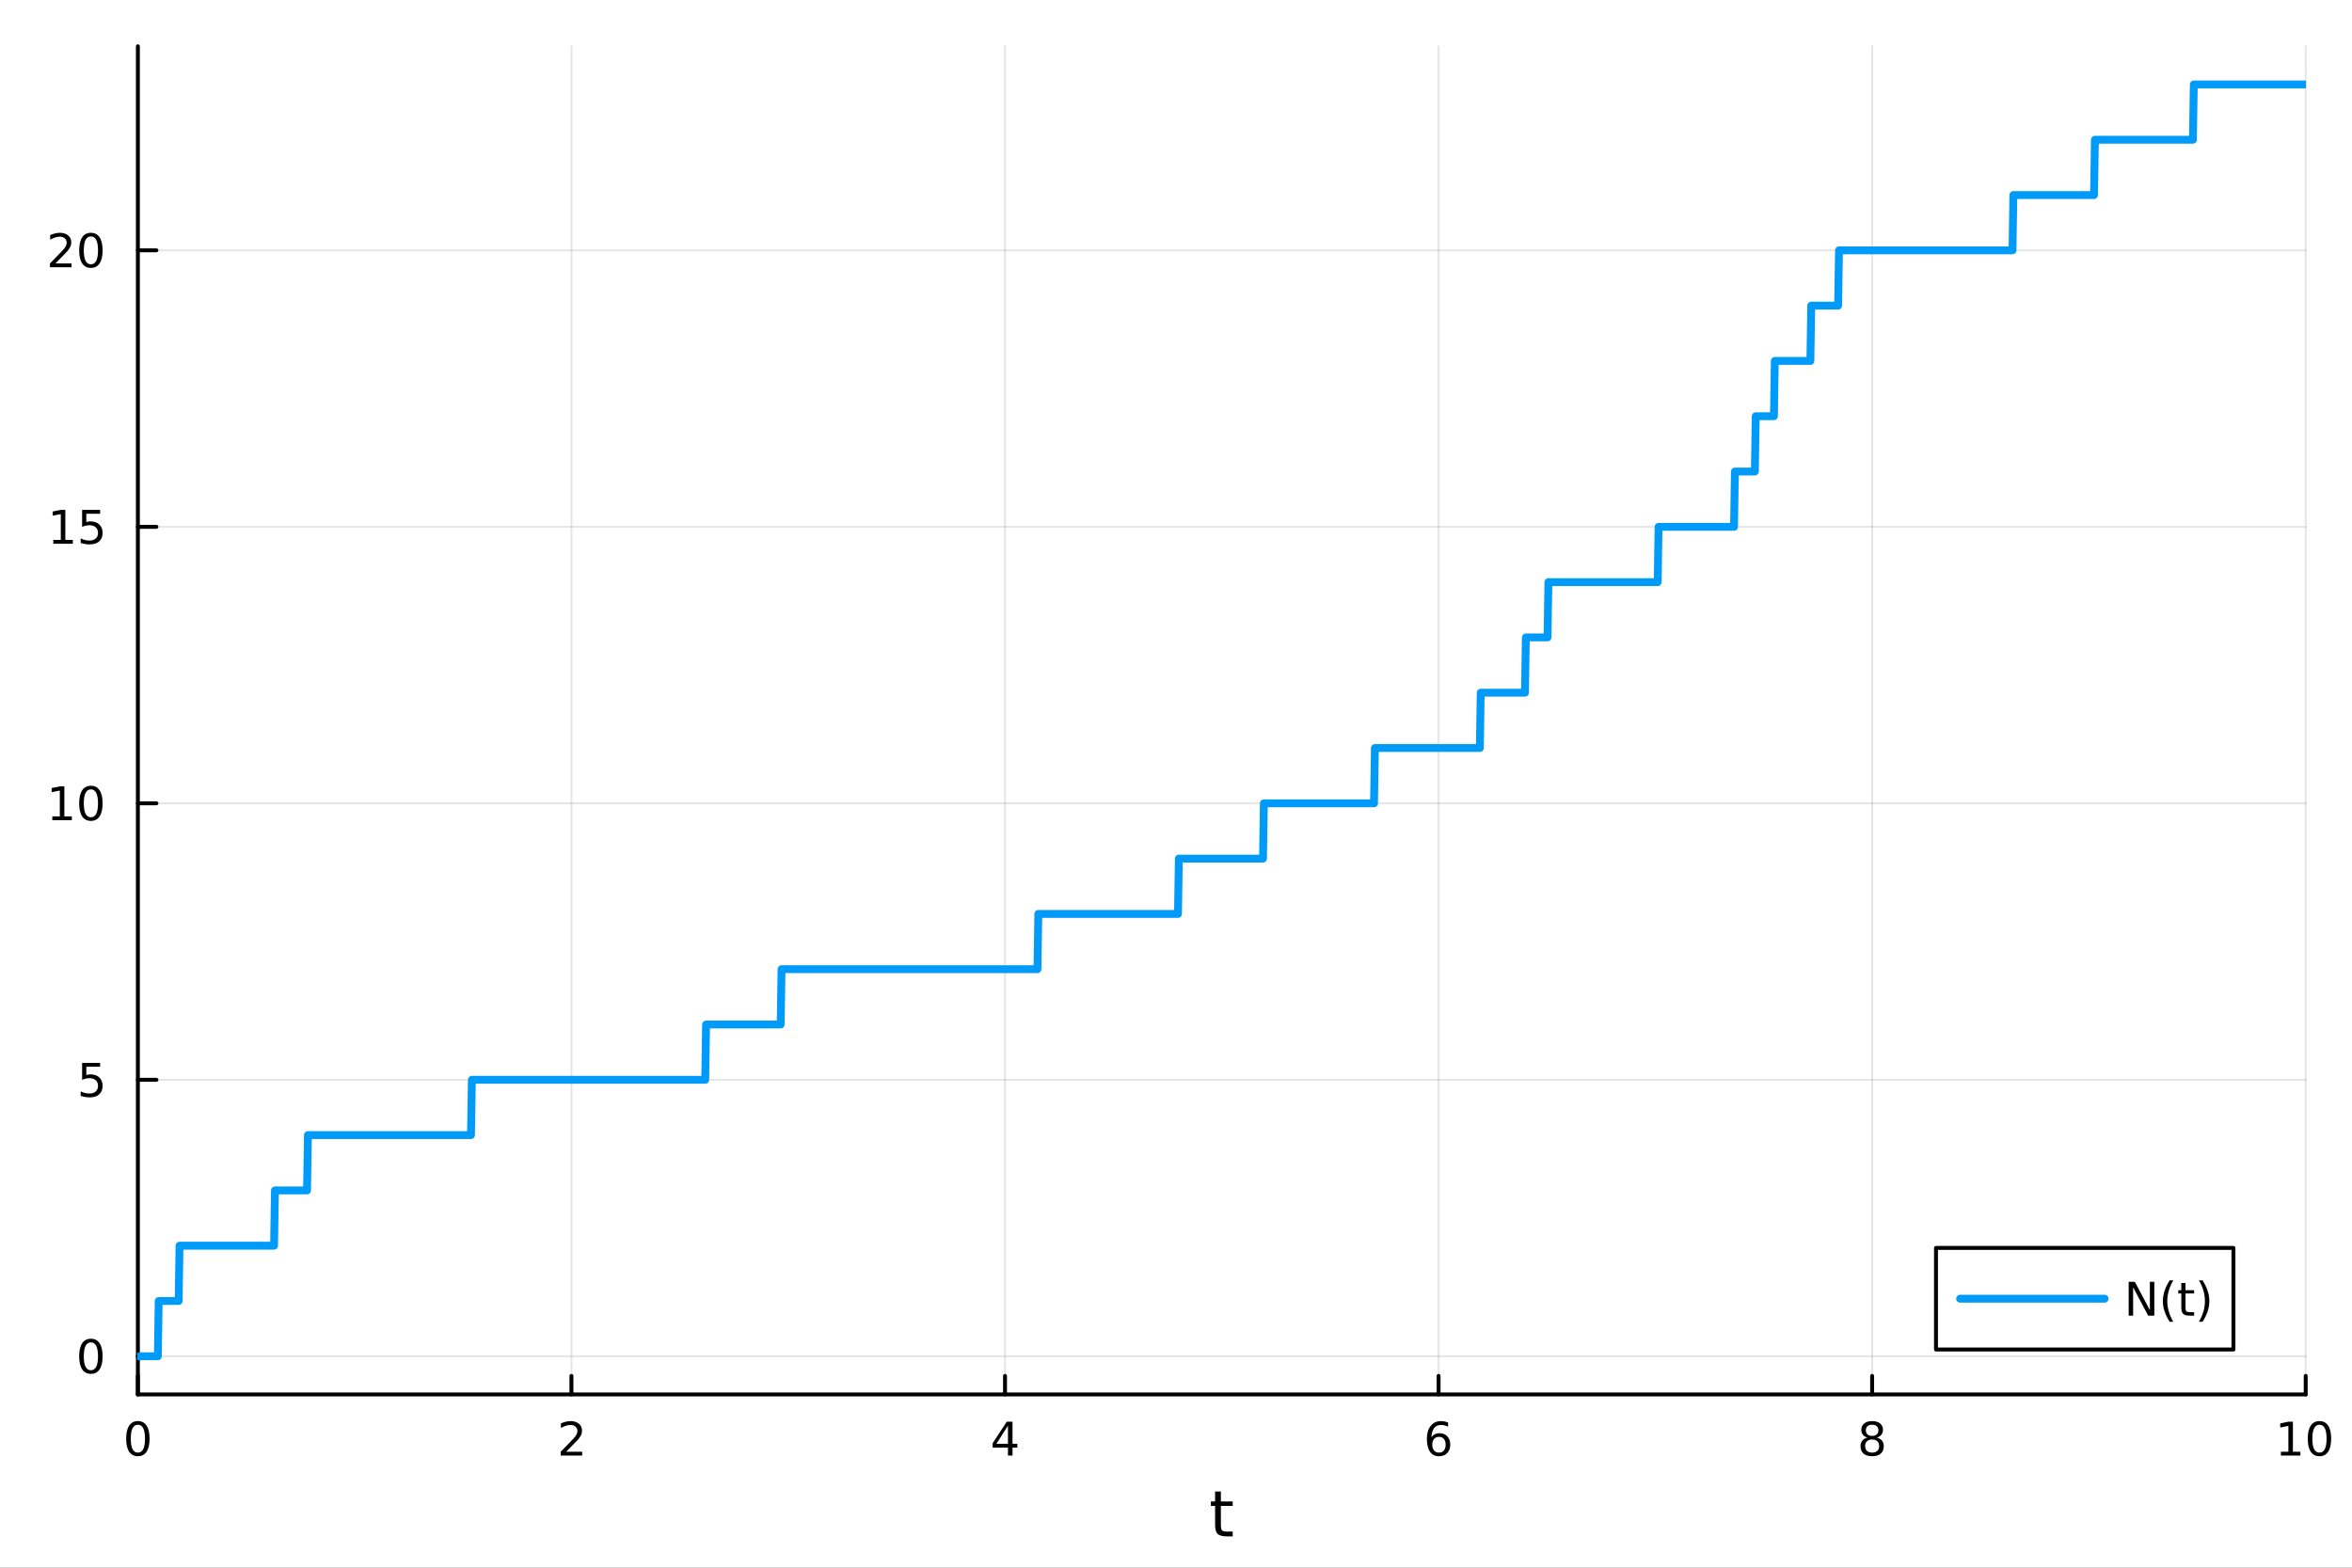 <?xml version="1.0" encoding="utf-8"?>
<svg xmlns="http://www.w3.org/2000/svg" xmlns:xlink="http://www.w3.org/1999/xlink" width="600" height="400" viewBox="0 0 2400 1600">
<rect x="0" y="0" width="2400" height="1600" fill="#333333" stroke="none"/>
<defs>
  <clipPath id="clip530">
    <rect x="0" y="0" width="2400" height="1600"/>
  </clipPath>
</defs>
<path clip-path="url(#clip530)" d="M0 1600 L2400 1600 L2400 0 L0 0  Z" fill="#ffffff" fill-rule="evenodd" fill-opacity="1"/>
<defs>
  <clipPath id="clip531">
    <rect x="480" y="0" width="1681" height="1600"/>
  </clipPath>
</defs>
<path clip-path="url(#clip530)" d="M140.696 1423.18 L2352.76 1423.18 L2352.76 47.244 L140.696 47.244  Z" fill="#ffffff" fill-rule="evenodd" fill-opacity="1"/>
<defs>
  <clipPath id="clip532">
    <rect x="140" y="47" width="2213" height="1377"/>
  </clipPath>
</defs>
<polyline clip-path="url(#clip532)" style="stroke:#000000; stroke-linecap:round; stroke-linejoin:round; stroke-width:2; stroke-opacity:0.1; fill:none" points="140.696,1423.18 140.696,47.244 "/>
<polyline clip-path="url(#clip532)" style="stroke:#000000; stroke-linecap:round; stroke-linejoin:round; stroke-width:2; stroke-opacity:0.1; fill:none" points="583.108,1423.18 583.108,47.244 "/>
<polyline clip-path="url(#clip532)" style="stroke:#000000; stroke-linecap:round; stroke-linejoin:round; stroke-width:2; stroke-opacity:0.1; fill:none" points="1025.52,1423.18 1025.52,47.244 "/>
<polyline clip-path="url(#clip532)" style="stroke:#000000; stroke-linecap:round; stroke-linejoin:round; stroke-width:2; stroke-opacity:0.1; fill:none" points="1467.93,1423.18 1467.93,47.244 "/>
<polyline clip-path="url(#clip532)" style="stroke:#000000; stroke-linecap:round; stroke-linejoin:round; stroke-width:2; stroke-opacity:0.1; fill:none" points="1910.34,1423.18 1910.34,47.244 "/>
<polyline clip-path="url(#clip532)" style="stroke:#000000; stroke-linecap:round; stroke-linejoin:round; stroke-width:2; stroke-opacity:0.1; fill:none" points="2352.76,1423.18 2352.76,47.244 "/>
<polyline clip-path="url(#clip530)" style="stroke:#000000; stroke-linecap:round; stroke-linejoin:round; stroke-width:4; stroke-opacity:1; fill:none" points="140.696,1423.18 2352.76,1423.18 "/>
<polyline clip-path="url(#clip530)" style="stroke:#000000; stroke-linecap:round; stroke-linejoin:round; stroke-width:4; stroke-opacity:1; fill:none" points="140.696,1423.18 140.696,1404.28 "/>
<polyline clip-path="url(#clip530)" style="stroke:#000000; stroke-linecap:round; stroke-linejoin:round; stroke-width:4; stroke-opacity:1; fill:none" points="583.108,1423.18 583.108,1404.28 "/>
<polyline clip-path="url(#clip530)" style="stroke:#000000; stroke-linecap:round; stroke-linejoin:round; stroke-width:4; stroke-opacity:1; fill:none" points="1025.52,1423.18 1025.52,1404.28 "/>
<polyline clip-path="url(#clip530)" style="stroke:#000000; stroke-linecap:round; stroke-linejoin:round; stroke-width:4; stroke-opacity:1; fill:none" points="1467.93,1423.18 1467.93,1404.28 "/>
<polyline clip-path="url(#clip530)" style="stroke:#000000; stroke-linecap:round; stroke-linejoin:round; stroke-width:4; stroke-opacity:1; fill:none" points="1910.34,1423.18 1910.34,1404.28 "/>
<polyline clip-path="url(#clip530)" style="stroke:#000000; stroke-linecap:round; stroke-linejoin:round; stroke-width:4; stroke-opacity:1; fill:none" points="2352.76,1423.18 2352.76,1404.28 "/>
<path clip-path="url(#clip530)" d="M140.696 1454.1 Q137.084 1454.1 135.256 1457.66 Q133.45 1461.2 133.45 1468.33 Q133.45 1475.44 135.256 1479.01 Q137.084 1482.55 140.696 1482.55 Q144.33 1482.55 146.135 1479.01 Q147.964 1475.44 147.964 1468.33 Q147.964 1461.2 146.135 1457.66 Q144.33 1454.1 140.696 1454.1 M140.696 1450.39 Q146.506 1450.39 149.561 1455 Q152.64 1459.58 152.64 1468.33 Q152.64 1477.06 149.561 1481.67 Q146.506 1486.25 140.696 1486.25 Q134.885 1486.25 131.807 1481.67 Q128.751 1477.06 128.751 1468.33 Q128.751 1459.58 131.807 1455 Q134.885 1450.39 140.696 1450.39 Z" fill="#000000" fill-rule="nonzero" fill-opacity="1" /><path clip-path="url(#clip530)" d="M577.76 1481.64 L594.08 1481.64 L594.08 1485.58 L572.135 1485.58 L572.135 1481.64 Q574.797 1478.89 579.381 1474.26 Q583.987 1469.61 585.168 1468.27 Q587.413 1465.74 588.293 1464.01 Q589.196 1462.25 589.196 1460.56 Q589.196 1457.8 587.251 1456.07 Q585.33 1454.33 582.228 1454.33 Q580.029 1454.33 577.575 1455.09 Q575.145 1455.86 572.367 1457.41 L572.367 1452.69 Q575.191 1451.55 577.645 1450.97 Q580.098 1450.39 582.135 1450.39 Q587.506 1450.39 590.7 1453.08 Q593.895 1455.77 593.895 1460.26 Q593.895 1462.39 593.084 1464.31 Q592.297 1466.2 590.191 1468.8 Q589.612 1469.47 586.51 1472.69 Q583.409 1475.88 577.76 1481.64 Z" fill="#000000" fill-rule="nonzero" fill-opacity="1" /><path clip-path="url(#clip530)" d="M1028.53 1455.09 L1016.72 1473.54 L1028.53 1473.54 L1028.53 1455.09 M1027.3 1451.02 L1033.18 1451.02 L1033.18 1473.54 L1038.11 1473.54 L1038.11 1477.43 L1033.18 1477.43 L1033.18 1485.58 L1028.53 1485.58 L1028.53 1477.43 L1012.93 1477.43 L1012.93 1472.92 L1027.3 1451.02 Z" fill="#000000" fill-rule="nonzero" fill-opacity="1" /><path clip-path="url(#clip530)" d="M1468.34 1466.44 Q1465.19 1466.44 1463.34 1468.59 Q1461.51 1470.74 1461.51 1474.49 Q1461.51 1478.22 1463.34 1480.39 Q1465.19 1482.55 1468.34 1482.55 Q1471.48 1482.55 1473.31 1480.39 Q1475.17 1478.22 1475.17 1474.49 Q1475.17 1470.74 1473.31 1468.59 Q1471.48 1466.44 1468.34 1466.44 M1477.62 1451.78 L1477.62 1456.04 Q1475.86 1455.21 1474.05 1454.77 Q1472.27 1454.33 1470.51 1454.33 Q1465.88 1454.33 1463.43 1457.45 Q1461 1460.58 1460.65 1466.9 Q1462.02 1464.89 1464.08 1463.82 Q1466.14 1462.73 1468.61 1462.73 Q1473.82 1462.73 1476.83 1465.9 Q1479.86 1469.05 1479.86 1474.49 Q1479.86 1479.82 1476.72 1483.03 Q1473.57 1486.25 1468.34 1486.25 Q1462.34 1486.25 1459.17 1481.67 Q1456 1477.06 1456 1468.33 Q1456 1460.14 1459.89 1455.28 Q1463.78 1450.39 1470.33 1450.39 Q1472.09 1450.39 1473.87 1450.74 Q1475.67 1451.09 1477.62 1451.78 Z" fill="#000000" fill-rule="nonzero" fill-opacity="1" /><path clip-path="url(#clip530)" d="M1910.34 1469.17 Q1907.01 1469.17 1905.09 1470.95 Q1903.19 1472.73 1903.19 1475.86 Q1903.19 1478.98 1905.09 1480.77 Q1907.01 1482.55 1910.34 1482.55 Q1913.68 1482.55 1915.6 1480.77 Q1917.52 1478.96 1917.52 1475.86 Q1917.52 1472.73 1915.6 1470.95 Q1913.7 1469.17 1910.34 1469.17 M1905.67 1467.18 Q1902.66 1466.44 1900.97 1464.38 Q1899.3 1462.32 1899.3 1459.35 Q1899.3 1455.21 1902.24 1452.8 Q1905.2 1450.39 1910.34 1450.39 Q1915.51 1450.39 1918.45 1452.8 Q1921.39 1455.21 1921.39 1459.35 Q1921.39 1462.32 1919.7 1464.38 Q1918.03 1466.44 1915.04 1467.18 Q1918.42 1467.96 1920.3 1470.26 Q1922.2 1472.55 1922.2 1475.86 Q1922.2 1480.88 1919.12 1483.57 Q1916.06 1486.25 1910.34 1486.25 Q1904.63 1486.25 1901.55 1483.57 Q1898.49 1480.88 1898.49 1475.86 Q1898.49 1472.55 1900.39 1470.26 Q1902.29 1467.96 1905.67 1467.18 M1903.95 1459.79 Q1903.95 1462.48 1905.62 1463.98 Q1907.31 1465.49 1910.34 1465.49 Q1913.35 1465.49 1915.04 1463.98 Q1916.76 1462.48 1916.76 1459.79 Q1916.76 1457.11 1915.04 1455.6 Q1913.35 1454.1 1910.34 1454.1 Q1907.31 1454.1 1905.62 1455.6 Q1903.95 1457.11 1903.95 1459.79 Z" fill="#000000" fill-rule="nonzero" fill-opacity="1" /><path clip-path="url(#clip530)" d="M2327.44 1481.64 L2335.08 1481.64 L2335.08 1455.28 L2326.77 1456.95 L2326.77 1452.69 L2335.04 1451.02 L2339.71 1451.02 L2339.71 1481.64 L2347.35 1481.64 L2347.35 1485.58 L2327.44 1485.58 L2327.44 1481.64 Z" fill="#000000" fill-rule="nonzero" fill-opacity="1" /><path clip-path="url(#clip530)" d="M2366.8 1454.1 Q2363.18 1454.1 2361.36 1457.66 Q2359.55 1461.2 2359.55 1468.33 Q2359.55 1475.44 2361.36 1479.01 Q2363.18 1482.55 2366.8 1482.55 Q2370.43 1482.55 2372.23 1479.01 Q2374.06 1475.44 2374.06 1468.33 Q2374.06 1461.2 2372.23 1457.66 Q2370.43 1454.1 2366.8 1454.1 M2366.8 1450.39 Q2372.61 1450.39 2375.66 1455 Q2378.74 1459.58 2378.74 1468.33 Q2378.74 1477.06 2375.66 1481.67 Q2372.61 1486.25 2366.8 1486.25 Q2360.99 1486.25 2357.91 1481.67 Q2354.85 1477.06 2354.85 1468.33 Q2354.85 1459.58 2357.91 1455 Q2360.99 1450.39 2366.8 1450.39 Z" fill="#000000" fill-rule="nonzero" fill-opacity="1" /><path clip-path="url(#clip530)" d="M1245.79 1522.27 L1245.79 1532.4 L1257.85 1532.4 L1257.85 1536.95 L1245.79 1536.95 L1245.79 1556.3 Q1245.79 1560.66 1246.96 1561.9 Q1248.17 1563.14 1251.83 1563.14 L1257.85 1563.14 L1257.85 1568.04 L1251.83 1568.04 Q1245.05 1568.04 1242.48 1565.53 Q1239.9 1562.98 1239.9 1556.3 L1239.9 1536.95 L1235.6 1536.95 L1235.6 1532.4 L1239.9 1532.4 L1239.9 1522.27 L1245.79 1522.27 Z" fill="#000000" fill-rule="nonzero" fill-opacity="1" /><polyline clip-path="url(#clip532)" style="stroke:#000000; stroke-linecap:round; stroke-linejoin:round; stroke-width:2; stroke-opacity:0.1; fill:none" points="140.696,1384.24 2352.76,1384.24 "/>
<polyline clip-path="url(#clip532)" style="stroke:#000000; stroke-linecap:round; stroke-linejoin:round; stroke-width:2; stroke-opacity:0.1; fill:none" points="140.696,1102.05 2352.76,1102.05 "/>
<polyline clip-path="url(#clip532)" style="stroke:#000000; stroke-linecap:round; stroke-linejoin:round; stroke-width:2; stroke-opacity:0.1; fill:none" points="140.696,819.868 2352.76,819.868 "/>
<polyline clip-path="url(#clip532)" style="stroke:#000000; stroke-linecap:round; stroke-linejoin:round; stroke-width:2; stroke-opacity:0.1; fill:none" points="140.696,537.682 2352.76,537.682 "/>
<polyline clip-path="url(#clip532)" style="stroke:#000000; stroke-linecap:round; stroke-linejoin:round; stroke-width:2; stroke-opacity:0.1; fill:none" points="140.696,255.497 2352.76,255.497 "/>
<polyline clip-path="url(#clip530)" style="stroke:#000000; stroke-linecap:round; stroke-linejoin:round; stroke-width:4; stroke-opacity:1; fill:none" points="140.696,1423.18 140.696,47.244 "/>
<polyline clip-path="url(#clip530)" style="stroke:#000000; stroke-linecap:round; stroke-linejoin:round; stroke-width:4; stroke-opacity:1; fill:none" points="140.696,1384.24 159.593,1384.24 "/>
<polyline clip-path="url(#clip530)" style="stroke:#000000; stroke-linecap:round; stroke-linejoin:round; stroke-width:4; stroke-opacity:1; fill:none" points="140.696,1102.05 159.593,1102.05 "/>
<polyline clip-path="url(#clip530)" style="stroke:#000000; stroke-linecap:round; stroke-linejoin:round; stroke-width:4; stroke-opacity:1; fill:none" points="140.696,819.868 159.593,819.868 "/>
<polyline clip-path="url(#clip530)" style="stroke:#000000; stroke-linecap:round; stroke-linejoin:round; stroke-width:4; stroke-opacity:1; fill:none" points="140.696,537.682 159.593,537.682 "/>
<polyline clip-path="url(#clip530)" style="stroke:#000000; stroke-linecap:round; stroke-linejoin:round; stroke-width:4; stroke-opacity:1; fill:none" points="140.696,255.497 159.593,255.497 "/>
<path clip-path="url(#clip530)" d="M92.751 1370.04 Q89.14 1370.04 87.311 1373.6 Q85.506 1377.14 85.506 1384.27 Q85.506 1391.38 87.311 1394.94 Q89.14 1398.49 92.751 1398.49 Q96.385 1398.49 98.191 1394.94 Q100.02 1391.38 100.02 1384.27 Q100.02 1377.14 98.191 1373.6 Q96.385 1370.04 92.751 1370.04 M92.751 1366.33 Q98.561 1366.33 101.617 1370.94 Q104.696 1375.52 104.696 1384.27 Q104.696 1393 101.617 1397.61 Q98.561 1402.19 92.751 1402.19 Q86.941 1402.19 83.862 1397.61 Q80.807 1393 80.807 1384.27 Q80.807 1375.52 83.862 1370.94 Q86.941 1366.33 92.751 1366.33 Z" fill="#000000" fill-rule="nonzero" fill-opacity="1" /><path clip-path="url(#clip530)" d="M83.793 1084.77 L102.149 1084.77 L102.149 1088.71 L88.075 1088.71 L88.075 1097.18 Q89.094 1096.83 90.112 1096.67 Q91.131 1096.49 92.149 1096.49 Q97.936 1096.49 101.316 1099.66 Q104.696 1102.83 104.696 1108.25 Q104.696 1113.82 101.223 1116.93 Q97.751 1120 91.432 1120 Q89.256 1120 86.987 1119.63 Q84.742 1119.26 82.335 1118.52 L82.335 1113.82 Q84.418 1114.96 86.64 1115.51 Q88.862 1116.07 91.339 1116.07 Q95.344 1116.07 97.682 1113.96 Q100.02 1111.86 100.02 1108.25 Q100.02 1104.63 97.682 1102.53 Q95.344 1100.42 91.339 1100.42 Q89.464 1100.42 87.589 1100.84 Q85.737 1101.25 83.793 1102.13 L83.793 1084.77 Z" fill="#000000" fill-rule="nonzero" fill-opacity="1" /><path clip-path="url(#clip530)" d="M53.4 833.212 L61.038 833.212 L61.038 806.847 L52.728 808.513 L52.728 804.254 L60.992 802.588 L65.668 802.588 L65.668 833.212 L73.307 833.212 L73.307 837.148 L53.4 837.148 L53.4 833.212 Z" fill="#000000" fill-rule="nonzero" fill-opacity="1" /><path clip-path="url(#clip530)" d="M92.751 805.666 Q89.14 805.666 87.311 809.231 Q85.506 812.773 85.506 819.902 Q85.506 827.009 87.311 830.574 Q89.14 834.115 92.751 834.115 Q96.385 834.115 98.191 830.574 Q100.02 827.009 100.02 819.902 Q100.02 812.773 98.191 809.231 Q96.385 805.666 92.751 805.666 M92.751 801.963 Q98.561 801.963 101.617 806.569 Q104.696 811.152 104.696 819.902 Q104.696 828.629 101.617 833.236 Q98.561 837.819 92.751 837.819 Q86.941 837.819 83.862 833.236 Q80.807 828.629 80.807 819.902 Q80.807 811.152 83.862 806.569 Q86.941 801.963 92.751 801.963 Z" fill="#000000" fill-rule="nonzero" fill-opacity="1" /><path clip-path="url(#clip530)" d="M54.395 551.027 L62.034 551.027 L62.034 524.661 L53.724 526.328 L53.724 522.069 L61.987 520.402 L66.663 520.402 L66.663 551.027 L74.302 551.027 L74.302 554.962 L54.395 554.962 L54.395 551.027 Z" fill="#000000" fill-rule="nonzero" fill-opacity="1" /><path clip-path="url(#clip530)" d="M83.793 520.402 L102.149 520.402 L102.149 524.337 L88.075 524.337 L88.075 532.81 Q89.094 532.462 90.112 532.3 Q91.131 532.115 92.149 532.115 Q97.936 532.115 101.316 535.286 Q104.696 538.458 104.696 543.874 Q104.696 549.453 101.223 552.555 Q97.751 555.634 91.432 555.634 Q89.256 555.634 86.987 555.263 Q84.742 554.893 82.335 554.152 L82.335 549.453 Q84.418 550.587 86.64 551.143 Q88.862 551.698 91.339 551.698 Q95.344 551.698 97.682 549.592 Q100.02 547.485 100.02 543.874 Q100.02 540.263 97.682 538.157 Q95.344 536.05 91.339 536.05 Q89.464 536.05 87.589 536.467 Q85.737 536.884 83.793 537.763 L83.793 520.402 Z" fill="#000000" fill-rule="nonzero" fill-opacity="1" /><path clip-path="url(#clip530)" d="M56.617 268.842 L72.936 268.842 L72.936 272.777 L50.992 272.777 L50.992 268.842 Q53.654 266.087 58.237 261.457 Q62.844 256.805 64.025 255.462 Q66.27 252.939 67.149 251.203 Q68.052 249.444 68.052 247.754 Q68.052 244.999 66.108 243.263 Q64.186 241.527 61.085 241.527 Q58.886 241.527 56.432 242.291 Q54.001 243.055 51.224 244.606 L51.224 239.884 Q54.048 238.749 56.501 238.171 Q58.955 237.592 60.992 237.592 Q66.362 237.592 69.557 240.277 Q72.751 242.962 72.751 247.453 Q72.751 249.583 71.941 251.504 Q71.154 253.402 69.048 255.995 Q68.469 256.666 65.367 259.883 Q62.265 263.078 56.617 268.842 Z" fill="#000000" fill-rule="nonzero" fill-opacity="1" /><path clip-path="url(#clip530)" d="M92.751 241.296 Q89.14 241.296 87.311 244.86 Q85.506 248.402 85.506 255.532 Q85.506 262.638 87.311 266.203 Q89.14 269.744 92.751 269.744 Q96.385 269.744 98.191 266.203 Q100.02 262.638 100.02 255.532 Q100.02 248.402 98.191 244.86 Q96.385 241.296 92.751 241.296 M92.751 237.592 Q98.561 237.592 101.617 242.198 Q104.696 246.782 104.696 255.532 Q104.696 264.258 101.617 268.865 Q98.561 273.448 92.751 273.448 Q86.941 273.448 83.862 268.865 Q80.807 264.258 80.807 255.532 Q80.807 246.782 83.862 242.198 Q86.941 237.592 92.751 237.592 Z" fill="#000000" fill-rule="nonzero" fill-opacity="1" /><polyline clip-path="url(#clip532)" style="stroke:#009af9; stroke-linecap:round; stroke-linejoin:round; stroke-width:8; stroke-opacity:1; fill:none" points="140.696,1384.24 141.581,1384.24 142.466,1384.24 143.351,1384.24 144.236,1384.24 145.121,1384.24 146.007,1384.24 146.892,1384.24 147.777,1384.24 148.662,1384.24 149.547,1384.24 150.433,1384.24 151.318,1384.24 152.203,1384.24 153.088,1384.24 153.973,1384.24 154.858,1384.24 155.744,1384.24 156.629,1384.24 157.514,1384.24 158.399,1384.24 159.284,1384.24 160.169,1384.24 161.055,1384.24 161.94,1327.8 162.825,1327.8 163.71,1327.8 164.595,1327.8 165.481,1327.8 166.366,1327.8 167.251,1327.8 168.136,1327.8 169.021,1327.8 169.906,1327.8 170.792,1327.8 171.677,1327.8 172.562,1327.8 173.447,1327.8 174.332,1327.8 175.217,1327.8 176.103,1327.8 176.988,1327.8 177.873,1327.8 178.758,1327.8 179.643,1327.8 180.529,1327.8 181.414,1327.8 182.299,1327.8 183.184,1271.36 184.069,1271.36 184.954,1271.36 185.84,1271.36 186.725,1271.36 187.61,1271.36 188.495,1271.36 189.38,1271.36 190.266,1271.36 191.151,1271.36 192.036,1271.36 192.921,1271.36 193.806,1271.36 194.691,1271.36 195.577,1271.36 196.462,1271.36 197.347,1271.36 198.232,1271.36 199.117,1271.36 200.002,1271.36 200.888,1271.36 201.773,1271.36 202.658,1271.36 203.543,1271.36 204.428,1271.36 205.314,1271.36 206.199,1271.36 207.084,1271.36 207.969,1271.36 208.854,1271.36 209.739,1271.36 210.625,1271.36 211.51,1271.36 212.395,1271.36 213.28,1271.36 214.165,1271.36 215.051,1271.36 215.936,1271.36 216.821,1271.36 217.706,1271.36 218.591,1271.36 219.476,1271.36 220.362,1271.36 221.247,1271.36 222.132,1271.36 223.017,1271.36 223.902,1271.36 224.787,1271.36 225.673,1271.36 226.558,1271.36 227.443,1271.36 228.328,1271.36 229.213,1271.36 230.099,1271.36 230.984,1271.36 231.869,1271.36 232.754,1271.36 233.639,1271.36 234.524,1271.36 235.41,1271.36 236.295,1271.36 237.18,1271.36 238.065,1271.36 238.95,1271.36 239.836,1271.36 240.721,1271.36 241.606,1271.36 242.491,1271.36 243.376,1271.36 244.261,1271.36 245.147,1271.36 246.032,1271.36 246.917,1271.36 247.802,1271.36 248.687,1271.36 249.572,1271.36 250.458,1271.36 251.343,1271.36 252.228,1271.36 253.113,1271.36 253.998,1271.36 254.884,1271.36 255.769,1271.36 256.654,1271.36 257.539,1271.36 258.424,1271.36 259.309,1271.36 260.195,1271.36 261.08,1271.36 261.965,1271.36 262.85,1271.36 263.735,1271.36 264.62,1271.36 265.506,1271.36 266.391,1271.36 267.276,1271.36 268.161,1271.36 269.046,1271.36 269.932,1271.36 270.817,1271.36 271.702,1271.36 272.587,1271.36 273.472,1271.36 274.357,1271.36 275.243,1271.36 276.128,1271.36 277.013,1271.36 277.898,1271.36 278.783,1271.36 279.669,1271.36 280.554,1214.93 281.439,1214.93 282.324,1214.93 283.209,1214.93 284.094,1214.93 284.98,1214.93 285.865,1214.93 286.75,1214.93 287.635,1214.93 288.52,1214.93 289.405,1214.93 290.291,1214.93 291.176,1214.93 292.061,1214.93 292.946,1214.93 293.831,1214.93 294.717,1214.93 295.602,1214.93 296.487,1214.93 297.372,1214.93 298.257,1214.93 299.142,1214.93 300.028,1214.93 300.913,1214.93 301.798,1214.93 302.683,1214.93 303.568,1214.93 304.454,1214.93 305.339,1214.93 306.224,1214.93 307.109,1214.93 307.994,1214.93 308.879,1214.93 309.765,1214.93 310.65,1214.93 311.535,1214.93 312.42,1214.93 313.305,1214.93 314.19,1158.49 315.076,1158.49 315.961,1158.49 316.846,1158.49 317.731,1158.49 318.616,1158.49 319.502,1158.49 320.387,1158.49 321.272,1158.49 322.157,1158.49 323.042,1158.49 323.927,1158.49 324.813,1158.49 325.698,1158.49 326.583,1158.49 327.468,1158.49 328.353,1158.49 329.239,1158.49 330.124,1158.49 331.009,1158.49 331.894,1158.49 332.779,1158.49 333.664,1158.49 334.55,1158.49 335.435,1158.49 336.32,1158.49 337.205,1158.49 338.09,1158.49 338.975,1158.49 339.861,1158.49 340.746,1158.49 341.631,1158.49 342.516,1158.49 343.401,1158.49 344.287,1158.49 345.172,1158.49 346.057,1158.49 346.942,1158.49 347.827,1158.49 348.712,1158.49 349.598,1158.49 350.483,1158.49 351.368,1158.49 352.253,1158.49 353.138,1158.49 354.023,1158.49 354.909,1158.49 355.794,1158.49 356.679,1158.49 357.564,1158.49 358.449,1158.49 359.335,1158.49 360.22,1158.49 361.105,1158.49 361.99,1158.49 362.875,1158.49 363.76,1158.49 364.646,1158.49 365.531,1158.49 366.416,1158.49 367.301,1158.49 368.186,1158.49 369.072,1158.49 369.957,1158.49 370.842,1158.49 371.727,1158.49 372.612,1158.49 373.497,1158.49 374.383,1158.49 375.268,1158.49 376.153,1158.49 377.038,1158.49 377.923,1158.49 378.808,1158.49 379.694,1158.49 380.579,1158.49 381.464,1158.49 382.349,1158.49 383.234,1158.49 384.12,1158.49 385.005,1158.49 385.89,1158.49 386.775,1158.49 387.66,1158.49 388.545,1158.49 389.431,1158.49 390.316,1158.49 391.201,1158.49 392.086,1158.49 392.971,1158.49 393.857,1158.49 394.742,1158.49 395.627,1158.49 396.512,1158.49 397.397,1158.49 398.282,1158.49 399.168,1158.49 400.053,1158.49 400.938,1158.49 401.823,1158.49 402.708,1158.49 403.593,1158.49 404.479,1158.49 405.364,1158.49 406.249,1158.49 407.134,1158.49 408.019,1158.49 408.905,1158.49 409.79,1158.49 410.675,1158.49 411.56,1158.49 412.445,1158.49 413.33,1158.49 414.216,1158.49 415.101,1158.49 415.986,1158.49 416.871,1158.49 417.756,1158.49 418.642,1158.49 419.527,1158.49 420.412,1158.49 421.297,1158.49 422.182,1158.49 423.067,1158.49 423.953,1158.49 424.838,1158.49 425.723,1158.49 426.608,1158.49 427.493,1158.49 428.378,1158.49 429.264,1158.49 430.149,1158.49 431.034,1158.49 431.919,1158.49 432.804,1158.49 433.69,1158.49 434.575,1158.49 435.46,1158.49 436.345,1158.49 437.23,1158.49 438.115,1158.49 439.001,1158.49 439.886,1158.49 440.771,1158.49 441.656,1158.49 442.541,1158.49 443.426,1158.49 444.312,1158.49 445.197,1158.49 446.082,1158.49 446.967,1158.49 447.852,1158.49 448.738,1158.49 449.623,1158.49 450.508,1158.49 451.393,1158.49 452.278,1158.49 453.163,1158.49 454.049,1158.49 454.934,1158.49 455.819,1158.49 456.704,1158.49 457.589,1158.49 458.475,1158.49 459.36,1158.49 460.245,1158.49 461.13,1158.49 462.015,1158.49 462.9,1158.49 463.786,1158.49 464.671,1158.49 465.556,1158.49 466.441,1158.49 467.326,1158.49 468.211,1158.49 469.097,1158.49 469.982,1158.49 470.867,1158.49 471.752,1158.49 472.637,1158.49 473.523,1158.49 474.408,1158.49 475.293,1158.49 476.178,1158.49 477.063,1158.49 477.948,1158.49 478.834,1158.49 479.719,1158.49 480.604,1158.49 481.489,1102.05 482.374,1102.05 483.26,1102.05 484.145,1102.05 485.03,1102.05 485.915,1102.05 486.8,1102.05 487.685,1102.05 488.571,1102.05 489.456,1102.05 490.341,1102.05 491.226,1102.05 492.111,1102.05 492.996,1102.05 493.882,1102.05 494.767,1102.05 495.652,1102.05 496.537,1102.05 497.422,1102.05 498.308,1102.05 499.193,1102.05 500.078,1102.05 500.963,1102.05 501.848,1102.05 502.733,1102.05 503.619,1102.05 504.504,1102.05 505.389,1102.05 506.274,1102.05 507.159,1102.05 508.045,1102.05 508.93,1102.05 509.815,1102.05 510.7,1102.05 511.585,1102.05 512.47,1102.05 513.356,1102.05 514.241,1102.05 515.126,1102.05 516.011,1102.05 516.896,1102.05 517.781,1102.05 518.667,1102.05 519.552,1102.05 520.437,1102.05 521.322,1102.05 522.207,1102.05 523.093,1102.05 523.978,1102.05 524.863,1102.05 525.748,1102.05 526.633,1102.05 527.518,1102.05 528.404,1102.05 529.289,1102.05 530.174,1102.05 531.059,1102.05 531.944,1102.05 532.829,1102.05 533.715,1102.05 534.6,1102.05 535.485,1102.05 536.37,1102.05 537.255,1102.05 538.141,1102.05 539.026,1102.05 539.911,1102.05 540.796,1102.05 541.681,1102.05 542.566,1102.05 543.452,1102.05 544.337,1102.05 545.222,1102.05 546.107,1102.05 546.992,1102.05 547.878,1102.05 548.763,1102.05 549.648,1102.05 550.533,1102.05 551.418,1102.05 552.303,1102.05 553.189,1102.05 554.074,1102.05 554.959,1102.05 555.844,1102.05 556.729,1102.05 557.614,1102.05 558.5,1102.05 559.385,1102.05 560.27,1102.05 561.155,1102.05 562.04,1102.05 562.926,1102.05 563.811,1102.05 564.696,1102.05 565.581,1102.05 566.466,1102.05 567.351,1102.05 568.237,1102.05 569.122,1102.05 570.007,1102.05 570.892,1102.05 571.777,1102.05 572.663,1102.05 573.548,1102.05 574.433,1102.05 575.318,1102.05 576.203,1102.05 577.088,1102.05 577.974,1102.05 578.859,1102.05 579.744,1102.05 580.629,1102.05 581.514,1102.05 582.399,1102.05 583.285,1102.05 584.17,1102.05 585.055,1102.05 585.94,1102.05 586.825,1102.05 587.711,1102.05 588.596,1102.05 589.481,1102.05 590.366,1102.05 591.251,1102.05 592.136,1102.05 593.022,1102.05 593.907,1102.05 594.792,1102.05 595.677,1102.05 596.562,1102.05 597.448,1102.05 598.333,1102.05 599.218,1102.05 600.103,1102.05 600.988,1102.05 601.873,1102.05 602.759,1102.05 603.644,1102.05 604.529,1102.05 605.414,1102.05 606.299,1102.05 607.184,1102.05 608.07,1102.05 608.955,1102.05 609.84,1102.05 610.725,1102.05 611.61,1102.05 612.496,1102.05 613.381,1102.05 614.266,1102.05 615.151,1102.05 616.036,1102.05 616.921,1102.05 617.807,1102.05 618.692,1102.05 619.577,1102.05 620.462,1102.05 621.347,1102.05 622.232,1102.05 623.118,1102.05 624.003,1102.05 624.888,1102.05 625.773,1102.05 626.658,1102.05 627.544,1102.05 628.429,1102.05 629.314,1102.05 630.199,1102.05 631.084,1102.05 631.969,1102.05 632.855,1102.05 633.74,1102.05 634.625,1102.05 635.51,1102.05 636.395,1102.05 637.281,1102.05 638.166,1102.05 639.051,1102.05 639.936,1102.05 640.821,1102.05 641.706,1102.05 642.592,1102.05 643.477,1102.05 644.362,1102.05 645.247,1102.05 646.132,1102.05 647.017,1102.05 647.903,1102.05 648.788,1102.05 649.673,1102.05 650.558,1102.05 651.443,1102.05 652.329,1102.05 653.214,1102.05 654.099,1102.05 654.984,1102.05 655.869,1102.05 656.754,1102.05 657.64,1102.05 658.525,1102.05 659.41,1102.05 660.295,1102.05 661.18,1102.05 662.066,1102.05 662.951,1102.05 663.836,1102.05 664.721,1102.05 665.606,1102.05 666.491,1102.05 667.377,1102.05 668.262,1102.05 669.147,1102.05 670.032,1102.05 670.917,1102.05 671.802,1102.05 672.688,1102.05 673.573,1102.05 674.458,1102.05 675.343,1102.05 676.228,1102.05 677.114,1102.05 677.999,1102.05 678.884,1102.05 679.769,1102.05 680.654,1102.05 681.539,1102.05 682.425,1102.05 683.31,1102.05 684.195,1102.05 685.08,1102.05 685.965,1102.05 686.851,1102.05 687.736,1102.05 688.621,1102.05 689.506,1102.05 690.391,1102.05 691.276,1102.05 692.162,1102.05 693.047,1102.05 693.932,1102.05 694.817,1102.05 695.702,1102.05 696.587,1102.05 697.473,1102.05 698.358,1102.05 699.243,1102.05 700.128,1102.05 701.013,1102.05 701.899,1102.05 702.784,1102.05 703.669,1102.05 704.554,1102.05 705.439,1102.05 706.324,1102.05 707.21,1102.05 708.095,1102.05 708.98,1102.05 709.865,1102.05 710.75,1102.05 711.635,1102.05 712.521,1102.05 713.406,1102.05 714.291,1102.05 715.176,1102.05 716.061,1102.05 716.947,1102.05 717.832,1102.05 718.717,1102.05 719.602,1102.05 720.487,1045.62 721.372,1045.62 722.258,1045.62 723.143,1045.62 724.028,1045.62 724.913,1045.62 725.798,1045.62 726.684,1045.62 727.569,1045.62 728.454,1045.62 729.339,1045.62 730.224,1045.62 731.109,1045.62 731.995,1045.62 732.88,1045.62 733.765,1045.62 734.65,1045.62 735.535,1045.62 736.42,1045.62 737.306,1045.62 738.191,1045.62 739.076,1045.62 739.961,1045.62 740.846,1045.62 741.732,1045.62 742.617,1045.62 743.502,1045.62 744.387,1045.62 745.272,1045.62 746.157,1045.62 747.043,1045.62 747.928,1045.62 748.813,1045.62 749.698,1045.62 750.583,1045.62 751.469,1045.62 752.354,1045.62 753.239,1045.62 754.124,1045.62 755.009,1045.62 755.894,1045.62 756.78,1045.62 757.665,1045.62 758.55,1045.62 759.435,1045.62 760.32,1045.62 761.205,1045.62 762.091,1045.62 762.976,1045.62 763.861,1045.62 764.746,1045.62 765.631,1045.62 766.517,1045.62 767.402,1045.62 768.287,1045.62 769.172,1045.62 770.057,1045.62 770.942,1045.62 771.828,1045.62 772.713,1045.62 773.598,1045.62 774.483,1045.62 775.368,1045.62 776.254,1045.62 777.139,1045.62 778.024,1045.62 778.909,1045.62 779.794,1045.62 780.679,1045.62 781.565,1045.62 782.45,1045.62 783.335,1045.62 784.22,1045.62 785.105,1045.62 785.99,1045.62 786.876,1045.62 787.761,1045.62 788.646,1045.62 789.531,1045.62 790.416,1045.62 791.302,1045.62 792.187,1045.62 793.072,1045.62 793.957,1045.62 794.842,1045.62 795.727,1045.62 796.613,1045.62 797.498,989.179 798.383,989.179 799.268,989.179 800.153,989.179 801.038,989.179 801.924,989.179 802.809,989.179 803.694,989.179 804.579,989.179 805.464,989.179 806.35,989.179 807.235,989.179 808.12,989.179 809.005,989.179 809.89,989.179 810.775,989.179 811.661,989.179 812.546,989.179 813.431,989.179 814.316,989.179 815.201,989.179 816.087,989.179 816.972,989.179 817.857,989.179 818.742,989.179 819.627,989.179 820.512,989.179 821.398,989.179 822.283,989.179 823.168,989.179 824.053,989.179 824.938,989.179 825.823,989.179 826.709,989.179 827.594,989.179 828.479,989.179 829.364,989.179 830.249,989.179 831.135,989.179 832.02,989.179 832.905,989.179 833.79,989.179 834.675,989.179 835.56,989.179 836.446,989.179 837.331,989.179 838.216,989.179 839.101,989.179 839.986,989.179 840.872,989.179 841.757,989.179 842.642,989.179 843.527,989.179 844.412,989.179 845.297,989.179 846.183,989.179 847.068,989.179 847.953,989.179 848.838,989.179 849.723,989.179 850.608,989.179 851.494,989.179 852.379,989.179 853.264,989.179 854.149,989.179 855.034,989.179 855.92,989.179 856.805,989.179 857.69,989.179 858.575,989.179 859.46,989.179 860.345,989.179 861.231,989.179 862.116,989.179 863.001,989.179 863.886,989.179 864.771,989.179 865.657,989.179 866.542,989.179 867.427,989.179 868.312,989.179 869.197,989.179 870.082,989.179 870.968,989.179 871.853,989.179 872.738,989.179 873.623,989.179 874.508,989.179 875.393,989.179 876.279,989.179 877.164,989.179 878.049,989.179 878.934,989.179 879.819,989.179 880.705,989.179 881.59,989.179 882.475,989.179 883.36,989.179 884.245,989.179 885.13,989.179 886.016,989.179 886.901,989.179 887.786,989.179 888.671,989.179 889.556,989.179 890.441,989.179 891.327,989.179 892.212,989.179 893.097,989.179 893.982,989.179 894.867,989.179 895.753,989.179 896.638,989.179 897.523,989.179 898.408,989.179 899.293,989.179 900.178,989.179 901.064,989.179 901.949,989.179 902.834,989.179 903.719,989.179 904.604,989.179 905.49,989.179 906.375,989.179 907.26,989.179 908.145,989.179 909.03,989.179 909.915,989.179 910.801,989.179 911.686,989.179 912.571,989.179 913.456,989.179 914.341,989.179 915.226,989.179 916.112,989.179 916.997,989.179 917.882,989.179 918.767,989.179 919.652,989.179 920.538,989.179 921.423,989.179 922.308,989.179 923.193,989.179 924.078,989.179 924.963,989.179 925.849,989.179 926.734,989.179 927.619,989.179 928.504,989.179 929.389,989.179 930.275,989.179 931.16,989.179 932.045,989.179 932.93,989.179 933.815,989.179 934.7,989.179 935.586,989.179 936.471,989.179 937.356,989.179 938.241,989.179 939.126,989.179 940.011,989.179 940.897,989.179 941.782,989.179 942.667,989.179 943.552,989.179 944.437,989.179 945.323,989.179 946.208,989.179 947.093,989.179 947.978,989.179 948.863,989.179 949.748,989.179 950.634,989.179 951.519,989.179 952.404,989.179 953.289,989.179 954.174,989.179 955.06,989.179 955.945,989.179 956.83,989.179 957.715,989.179 958.6,989.179 959.485,989.179 960.371,989.179 961.256,989.179 962.141,989.179 963.026,989.179 963.911,989.179 964.796,989.179 965.682,989.179 966.567,989.179 967.452,989.179 968.337,989.179 969.222,989.179 970.108,989.179 970.993,989.179 971.878,989.179 972.763,989.179 973.648,989.179 974.533,989.179 975.419,989.179 976.304,989.179 977.189,989.179 978.074,989.179 978.959,989.179 979.844,989.179 980.73,989.179 981.615,989.179 982.5,989.179 983.385,989.179 984.27,989.179 985.156,989.179 986.041,989.179 986.926,989.179 987.811,989.179 988.696,989.179 989.581,989.179 990.467,989.179 991.352,989.179 992.237,989.179 993.122,989.179 994.007,989.179 994.893,989.179 995.778,989.179 996.663,989.179 997.548,989.179 998.433,989.179 999.318,989.179 1000.2,989.179 1001.09,989.179 1001.97,989.179 1002.86,989.179 1003.74,989.179 1004.63,989.179 1005.51,989.179 1006.4,989.179 1007.29,989.179 1008.17,989.179 1009.06,989.179 1009.94,989.179 1010.83,989.179 1011.71,989.179 1012.6,989.179 1013.48,989.179 1014.37,989.179 1015.25,989.179 1016.14,989.179 1017.02,989.179 1017.91,989.179 1018.79,989.179 1019.68,989.179 1020.56,989.179 1021.45,989.179 1022.33,989.179 1023.22,989.179 1024.1,989.179 1024.99,989.179 1025.87,989.179 1026.76,989.179 1027.64,989.179 1028.53,989.179 1029.41,989.179 1030.3,989.179 1031.18,989.179 1032.07,989.179 1032.96,989.179 1033.84,989.179 1034.73,989.179 1035.61,989.179 1036.5,989.179 1037.38,989.179 1038.27,989.179 1039.15,989.179 1040.04,989.179 1040.92,989.179 1041.81,989.179 1042.69,989.179 1043.58,989.179 1044.46,989.179 1045.35,989.179 1046.23,989.179 1047.12,989.179 1048,989.179 1048.89,989.179 1049.77,989.179 1050.66,989.179 1051.54,989.179 1052.43,989.179 1053.31,989.179 1054.2,989.179 1055.08,989.179 1055.97,989.179 1056.85,989.179 1057.74,989.179 1058.63,989.179 1059.51,932.742 1060.4,932.742 1061.28,932.742 1062.17,932.742 1063.05,932.742 1063.94,932.742 1064.82,932.742 1065.71,932.742 1066.59,932.742 1067.48,932.742 1068.36,932.742 1069.25,932.742 1070.13,932.742 1071.02,932.742 1071.9,932.742 1072.79,932.742 1073.67,932.742 1074.56,932.742 1075.44,932.742 1076.33,932.742 1077.21,932.742 1078.1,932.742 1078.98,932.742 1079.87,932.742 1080.75,932.742 1081.64,932.742 1082.53,932.742 1083.41,932.742 1084.3,932.742 1085.18,932.742 1086.07,932.742 1086.95,932.742 1087.84,932.742 1088.72,932.742 1089.61,932.742 1090.49,932.742 1091.38,932.742 1092.26,932.742 1093.15,932.742 1094.03,932.742 1094.92,932.742 1095.8,932.742 1096.69,932.742 1097.57,932.742 1098.46,932.742 1099.34,932.742 1100.23,932.742 1101.11,932.742 1102,932.742 1102.88,932.742 1103.77,932.742 1104.65,932.742 1105.54,932.742 1106.42,932.742 1107.31,932.742 1108.2,932.742 1109.08,932.742 1109.97,932.742 1110.85,932.742 1111.74,932.742 1112.62,932.742 1113.51,932.742 1114.39,932.742 1115.28,932.742 1116.16,932.742 1117.05,932.742 1117.93,932.742 1118.82,932.742 1119.7,932.742 1120.59,932.742 1121.47,932.742 1122.36,932.742 1123.24,932.742 1124.13,932.742 1125.01,932.742 1125.9,932.742 1126.78,932.742 1127.67,932.742 1128.55,932.742 1129.44,932.742 1130.32,932.742 1131.21,932.742 1132.1,932.742 1132.98,932.742 1133.87,932.742 1134.75,932.742 1135.64,932.742 1136.52,932.742 1137.41,932.742 1138.29,932.742 1139.18,932.742 1140.06,932.742 1140.95,932.742 1141.83,932.742 1142.72,932.742 1143.6,932.742 1144.49,932.742 1145.37,932.742 1146.26,932.742 1147.14,932.742 1148.03,932.742 1148.91,932.742 1149.8,932.742 1150.68,932.742 1151.57,932.742 1152.45,932.742 1153.34,932.742 1154.22,932.742 1155.11,932.742 1155.99,932.742 1156.88,932.742 1157.77,932.742 1158.65,932.742 1159.54,932.742 1160.42,932.742 1161.31,932.742 1162.19,932.742 1163.08,932.742 1163.96,932.742 1164.85,932.742 1165.73,932.742 1166.62,932.742 1167.5,932.742 1168.39,932.742 1169.27,932.742 1170.16,932.742 1171.04,932.742 1171.93,932.742 1172.81,932.742 1173.7,932.742 1174.58,932.742 1175.47,932.742 1176.35,932.742 1177.24,932.742 1178.12,932.742 1179.01,932.742 1179.89,932.742 1180.78,932.742 1181.67,932.742 1182.55,932.742 1183.44,932.742 1184.32,932.742 1185.21,932.742 1186.09,932.742 1186.98,932.742 1187.86,932.742 1188.75,932.742 1189.63,932.742 1190.52,932.742 1191.4,932.742 1192.29,932.742 1193.17,932.742 1194.06,932.742 1194.94,932.742 1195.83,932.742 1196.71,932.742 1197.6,932.742 1198.48,932.742 1199.37,932.742 1200.25,932.742 1201.14,932.742 1202.02,932.742 1202.91,876.305 1203.79,876.305 1204.68,876.305 1205.56,876.305 1206.45,876.305 1207.34,876.305 1208.22,876.305 1209.11,876.305 1209.99,876.305 1210.88,876.305 1211.76,876.305 1212.65,876.305 1213.53,876.305 1214.42,876.305 1215.3,876.305 1216.19,876.305 1217.07,876.305 1217.96,876.305 1218.84,876.305 1219.73,876.305 1220.61,876.305 1221.5,876.305 1222.38,876.305 1223.27,876.305 1224.15,876.305 1225.04,876.305 1225.92,876.305 1226.81,876.305 1227.69,876.305 1228.58,876.305 1229.46,876.305 1230.35,876.305 1231.24,876.305 1232.12,876.305 1233.01,876.305 1233.89,876.305 1234.78,876.305 1235.66,876.305 1236.55,876.305 1237.43,876.305 1238.32,876.305 1239.2,876.305 1240.09,876.305 1240.97,876.305 1241.86,876.305 1242.74,876.305 1243.63,876.305 1244.51,876.305 1245.4,876.305 1246.28,876.305 1247.17,876.305 1248.05,876.305 1248.94,876.305 1249.82,876.305 1250.71,876.305 1251.59,876.305 1252.48,876.305 1253.36,876.305 1254.25,876.305 1255.13,876.305 1256.02,876.305 1256.91,876.305 1257.79,876.305 1258.68,876.305 1259.56,876.305 1260.45,876.305 1261.33,876.305 1262.22,876.305 1263.1,876.305 1263.99,876.305 1264.87,876.305 1265.76,876.305 1266.64,876.305 1267.53,876.305 1268.41,876.305 1269.3,876.305 1270.18,876.305 1271.07,876.305 1271.95,876.305 1272.84,876.305 1273.72,876.305 1274.61,876.305 1275.49,876.305 1276.38,876.305 1277.26,876.305 1278.15,876.305 1279.03,876.305 1279.92,876.305 1280.81,876.305 1281.69,876.305 1282.58,876.305 1283.46,876.305 1284.35,876.305 1285.23,876.305 1286.12,876.305 1287,876.305 1287.89,876.305 1288.77,876.305 1289.66,819.868 1290.54,819.868 1291.43,819.868 1292.31,819.868 1293.2,819.868 1294.08,819.868 1294.97,819.868 1295.85,819.868 1296.74,819.868 1297.62,819.868 1298.51,819.868 1299.39,819.868 1300.28,819.868 1301.16,819.868 1302.05,819.868 1302.93,819.868 1303.82,819.868 1304.7,819.868 1305.59,819.868 1306.48,819.868 1307.36,819.868 1308.25,819.868 1309.13,819.868 1310.02,819.868 1310.9,819.868 1311.79,819.868 1312.67,819.868 1313.56,819.868 1314.44,819.868 1315.33,819.868 1316.21,819.868 1317.1,819.868 1317.98,819.868 1318.87,819.868 1319.75,819.868 1320.64,819.868 1321.52,819.868 1322.41,819.868 1323.29,819.868 1324.18,819.868 1325.06,819.868 1325.95,819.868 1326.83,819.868 1327.72,819.868 1328.6,819.868 1329.49,819.868 1330.38,819.868 1331.26,819.868 1332.15,819.868 1333.03,819.868 1333.92,819.868 1334.8,819.868 1335.69,819.868 1336.57,819.868 1337.46,819.868 1338.34,819.868 1339.23,819.868 1340.11,819.868 1341,819.868 1341.88,819.868 1342.77,819.868 1343.65,819.868 1344.54,819.868 1345.42,819.868 1346.31,819.868 1347.19,819.868 1348.08,819.868 1348.96,819.868 1349.85,819.868 1350.73,819.868 1351.62,819.868 1352.5,819.868 1353.39,819.868 1354.27,819.868 1355.16,819.868 1356.05,819.868 1356.93,819.868 1357.82,819.868 1358.7,819.868 1359.59,819.868 1360.47,819.868 1361.36,819.868 1362.24,819.868 1363.13,819.868 1364.01,819.868 1364.9,819.868 1365.78,819.868 1366.67,819.868 1367.55,819.868 1368.44,819.868 1369.32,819.868 1370.21,819.868 1371.09,819.868 1371.98,819.868 1372.86,819.868 1373.75,819.868 1374.63,819.868 1375.52,819.868 1376.4,819.868 1377.29,819.868 1378.17,819.868 1379.06,819.868 1379.95,819.868 1380.83,819.868 1381.72,819.868 1382.6,819.868 1383.49,819.868 1384.37,819.868 1385.26,819.868 1386.14,819.868 1387.03,819.868 1387.91,819.868 1388.8,819.868 1389.68,819.868 1390.57,819.868 1391.45,819.868 1392.34,819.868 1393.22,819.868 1394.11,819.868 1394.99,819.868 1395.88,819.868 1396.76,819.868 1397.65,819.868 1398.53,819.868 1399.42,819.868 1400.3,819.868 1401.19,819.868 1402.07,819.868 1402.96,763.431 1403.84,763.431 1404.73,763.431 1405.62,763.431 1406.5,763.431 1407.39,763.431 1408.27,763.431 1409.16,763.431 1410.04,763.431 1410.93,763.431 1411.81,763.431 1412.7,763.431 1413.58,763.431 1414.47,763.431 1415.35,763.431 1416.24,763.431 1417.12,763.431 1418.01,763.431 1418.89,763.431 1419.78,763.431 1420.66,763.431 1421.55,763.431 1422.43,763.431 1423.32,763.431 1424.2,763.431 1425.09,763.431 1425.97,763.431 1426.86,763.431 1427.74,763.431 1428.63,763.431 1429.52,763.431 1430.4,763.431 1431.29,763.431 1432.17,763.431 1433.06,763.431 1433.94,763.431 1434.83,763.431 1435.71,763.431 1436.6,763.431 1437.48,763.431 1438.37,763.431 1439.25,763.431 1440.14,763.431 1441.02,763.431 1441.91,763.431 1442.79,763.431 1443.68,763.431 1444.56,763.431 1445.45,763.431 1446.33,763.431 1447.22,763.431 1448.1,763.431 1448.99,763.431 1449.87,763.431 1450.76,763.431 1451.64,763.431 1452.53,763.431 1453.41,763.431 1454.3,763.431 1455.19,763.431 1456.07,763.431 1456.96,763.431 1457.84,763.431 1458.73,763.431 1459.61,763.431 1460.5,763.431 1461.38,763.431 1462.27,763.431 1463.15,763.431 1464.04,763.431 1464.92,763.431 1465.81,763.431 1466.69,763.431 1467.58,763.431 1468.46,763.431 1469.35,763.431 1470.23,763.431 1471.12,763.431 1472,763.431 1472.89,763.431 1473.77,763.431 1474.66,763.431 1475.54,763.431 1476.43,763.431 1477.31,763.431 1478.2,763.431 1479.09,763.431 1479.97,763.431 1480.86,763.431 1481.74,763.431 1482.63,763.431 1483.51,763.431 1484.4,763.431 1485.28,763.431 1486.17,763.431 1487.05,763.431 1487.94,763.431 1488.82,763.431 1489.71,763.431 1490.59,763.431 1491.48,763.431 1492.36,763.431 1493.25,763.431 1494.13,763.431 1495.02,763.431 1495.9,763.431 1496.79,763.431 1497.67,763.431 1498.56,763.431 1499.44,763.431 1500.33,763.431 1501.21,763.431 1502.1,763.431 1502.98,763.431 1503.87,763.431 1504.76,763.431 1505.64,763.431 1506.53,763.431 1507.41,763.431 1508.3,763.431 1509.18,763.431 1510.07,763.431 1510.95,706.993 1511.84,706.993 1512.72,706.993 1513.61,706.993 1514.49,706.993 1515.38,706.993 1516.26,706.993 1517.15,706.993 1518.03,706.993 1518.92,706.993 1519.8,706.993 1520.69,706.993 1521.57,706.993 1522.46,706.993 1523.34,706.993 1524.23,706.993 1525.11,706.993 1526,706.993 1526.88,706.993 1527.77,706.993 1528.65,706.993 1529.54,706.993 1530.43,706.993 1531.31,706.993 1532.2,706.993 1533.08,706.993 1533.97,706.993 1534.85,706.993 1535.74,706.993 1536.62,706.993 1537.51,706.993 1538.39,706.993 1539.28,706.993 1540.16,706.993 1541.05,706.993 1541.93,706.993 1542.82,706.993 1543.7,706.993 1544.59,706.993 1545.47,706.993 1546.36,706.993 1547.24,706.993 1548.13,706.993 1549.01,706.993 1549.9,706.993 1550.78,706.993 1551.67,706.993 1552.55,706.993 1553.44,706.993 1554.33,706.993 1555.21,706.993 1556.1,706.993 1556.98,650.556 1557.87,650.556 1558.75,650.556 1559.64,650.556 1560.52,650.556 1561.41,650.556 1562.29,650.556 1563.18,650.556 1564.06,650.556 1564.95,650.556 1565.83,650.556 1566.72,650.556 1567.6,650.556 1568.49,650.556 1569.37,650.556 1570.26,650.556 1571.14,650.556 1572.03,650.556 1572.91,650.556 1573.8,650.556 1574.68,650.556 1575.57,650.556 1576.45,650.556 1577.34,650.556 1578.22,650.556 1579.11,650.556 1580,594.119 1580.88,594.119 1581.77,594.119 1582.65,594.119 1583.54,594.119 1584.42,594.119 1585.31,594.119 1586.19,594.119 1587.08,594.119 1587.96,594.119 1588.85,594.119 1589.73,594.119 1590.62,594.119 1591.5,594.119 1592.39,594.119 1593.27,594.119 1594.16,594.119 1595.04,594.119 1595.93,594.119 1596.81,594.119 1597.7,594.119 1598.58,594.119 1599.47,594.119 1600.35,594.119 1601.24,594.119 1602.12,594.119 1603.01,594.119 1603.9,594.119 1604.78,594.119 1605.67,594.119 1606.55,594.119 1607.44,594.119 1608.32,594.119 1609.21,594.119 1610.09,594.119 1610.98,594.119 1611.86,594.119 1612.75,594.119 1613.63,594.119 1614.52,594.119 1615.4,594.119 1616.29,594.119 1617.17,594.119 1618.06,594.119 1618.94,594.119 1619.83,594.119 1620.71,594.119 1621.6,594.119 1622.48,594.119 1623.37,594.119 1624.25,594.119 1625.14,594.119 1626.02,594.119 1626.91,594.119 1627.79,594.119 1628.68,594.119 1629.57,594.119 1630.45,594.119 1631.34,594.119 1632.22,594.119 1633.11,594.119 1633.99,594.119 1634.88,594.119 1635.76,594.119 1636.65,594.119 1637.53,594.119 1638.42,594.119 1639.3,594.119 1640.19,594.119 1641.07,594.119 1641.96,594.119 1642.84,594.119 1643.73,594.119 1644.61,594.119 1645.5,594.119 1646.38,594.119 1647.27,594.119 1648.15,594.119 1649.04,594.119 1649.92,594.119 1650.81,594.119 1651.69,594.119 1652.58,594.119 1653.47,594.119 1654.35,594.119 1655.24,594.119 1656.12,594.119 1657.01,594.119 1657.89,594.119 1658.78,594.119 1659.66,594.119 1660.55,594.119 1661.43,594.119 1662.32,594.119 1663.2,594.119 1664.09,594.119 1664.97,594.119 1665.86,594.119 1666.74,594.119 1667.63,594.119 1668.51,594.119 1669.4,594.119 1670.28,594.119 1671.17,594.119 1672.05,594.119 1672.94,594.119 1673.82,594.119 1674.71,594.119 1675.59,594.119 1676.48,594.119 1677.36,594.119 1678.25,594.119 1679.14,594.119 1680.02,594.119 1680.91,594.119 1681.79,594.119 1682.68,594.119 1683.56,594.119 1684.45,594.119 1685.33,594.119 1686.22,594.119 1687.1,594.119 1687.99,594.119 1688.87,594.119 1689.76,594.119 1690.64,594.119 1691.53,594.119 1692.41,537.682 1693.3,537.682 1694.18,537.682 1695.07,537.682 1695.95,537.682 1696.84,537.682 1697.72,537.682 1698.61,537.682 1699.49,537.682 1700.38,537.682 1701.26,537.682 1702.15,537.682 1703.04,537.682 1703.92,537.682 1704.81,537.682 1705.69,537.682 1706.58,537.682 1707.46,537.682 1708.35,537.682 1709.23,537.682 1710.12,537.682 1711,537.682 1711.89,537.682 1712.77,537.682 1713.66,537.682 1714.54,537.682 1715.43,537.682 1716.31,537.682 1717.2,537.682 1718.08,537.682 1718.97,537.682 1719.85,537.682 1720.74,537.682 1721.62,537.682 1722.51,537.682 1723.39,537.682 1724.28,537.682 1725.16,537.682 1726.05,537.682 1726.93,537.682 1727.82,537.682 1728.71,537.682 1729.59,537.682 1730.48,537.682 1731.36,537.682 1732.25,537.682 1733.13,537.682 1734.02,537.682 1734.9,537.682 1735.79,537.682 1736.67,537.682 1737.56,537.682 1738.44,537.682 1739.33,537.682 1740.21,537.682 1741.1,537.682 1741.98,537.682 1742.87,537.682 1743.75,537.682 1744.64,537.682 1745.52,537.682 1746.41,537.682 1747.29,537.682 1748.18,537.682 1749.06,537.682 1749.95,537.682 1750.83,537.682 1751.72,537.682 1752.61,537.682 1753.49,537.682 1754.38,537.682 1755.26,537.682 1756.15,537.682 1757.03,537.682 1757.92,537.682 1758.8,537.682 1759.69,537.682 1760.57,537.682 1761.46,537.682 1762.34,537.682 1763.23,537.682 1764.11,537.682 1765,537.682 1765.88,537.682 1766.77,537.682 1767.65,537.682 1768.54,537.682 1769.42,537.682 1770.31,481.245 1771.19,481.245 1772.08,481.245 1772.96,481.245 1773.85,481.245 1774.73,481.245 1775.62,481.245 1776.5,481.245 1777.39,481.245 1778.28,481.245 1779.16,481.245 1780.05,481.245 1780.93,481.245 1781.82,481.245 1782.7,481.245 1783.59,481.245 1784.47,481.245 1785.36,481.245 1786.24,481.245 1787.13,481.245 1788.01,481.245 1788.9,481.245 1789.78,481.245 1790.67,481.245 1791.55,424.808 1792.44,424.808 1793.32,424.808 1794.21,424.808 1795.09,424.808 1795.98,424.808 1796.86,424.808 1797.75,424.808 1798.63,424.808 1799.52,424.808 1800.4,424.808 1801.29,424.808 1802.18,424.808 1803.06,424.808 1803.95,424.808 1804.83,424.808 1805.72,424.808 1806.6,424.808 1807.49,424.808 1808.37,424.808 1809.26,424.808 1810.14,424.808 1811.03,368.371 1811.91,368.371 1812.8,368.371 1813.68,368.371 1814.57,368.371 1815.45,368.371 1816.34,368.371 1817.22,368.371 1818.11,368.371 1818.99,368.371 1819.88,368.371 1820.76,368.371 1821.65,368.371 1822.53,368.371 1823.42,368.371 1824.3,368.371 1825.19,368.371 1826.07,368.371 1826.96,368.371 1827.85,368.371 1828.73,368.371 1829.62,368.371 1830.5,368.371 1831.39,368.371 1832.27,368.371 1833.16,368.371 1834.04,368.371 1834.93,368.371 1835.81,368.371 1836.7,368.371 1837.58,368.371 1838.47,368.371 1839.35,368.371 1840.24,368.371 1841.12,368.371 1842.01,368.371 1842.89,368.371 1843.78,368.371 1844.66,368.371 1845.55,368.371 1846.43,368.371 1847.32,368.371 1848.2,311.934 1849.09,311.934 1849.97,311.934 1850.86,311.934 1851.75,311.934 1852.63,311.934 1853.52,311.934 1854.4,311.934 1855.29,311.934 1856.17,311.934 1857.06,311.934 1857.94,311.934 1858.83,311.934 1859.71,311.934 1860.6,311.934 1861.48,311.934 1862.37,311.934 1863.25,311.934 1864.14,311.934 1865.02,311.934 1865.91,311.934 1866.79,311.934 1867.68,311.934 1868.56,311.934 1869.45,311.934 1870.33,311.934 1871.22,311.934 1872.1,311.934 1872.99,311.934 1873.87,311.934 1874.76,311.934 1875.64,311.934 1876.53,255.497 1877.42,255.497 1878.3,255.497 1879.19,255.497 1880.07,255.497 1880.96,255.497 1881.84,255.497 1882.73,255.497 1883.61,255.497 1884.5,255.497 1885.38,255.497 1886.27,255.497 1887.15,255.497 1888.04,255.497 1888.92,255.497 1889.81,255.497 1890.69,255.497 1891.58,255.497 1892.46,255.497 1893.35,255.497 1894.23,255.497 1895.12,255.497 1896,255.497 1896.89,255.497 1897.77,255.497 1898.66,255.497 1899.54,255.497 1900.43,255.497 1901.32,255.497 1902.2,255.497 1903.09,255.497 1903.97,255.497 1904.86,255.497 1905.74,255.497 1906.63,255.497 1907.51,255.497 1908.4,255.497 1909.28,255.497 1910.17,255.497 1911.05,255.497 1911.94,255.497 1912.82,255.497 1913.71,255.497 1914.59,255.497 1915.48,255.497 1916.36,255.497 1917.25,255.497 1918.13,255.497 1919.02,255.497 1919.9,255.497 1920.79,255.497 1921.67,255.497 1922.56,255.497 1923.44,255.497 1924.33,255.497 1925.21,255.497 1926.1,255.497 1926.99,255.497 1927.87,255.497 1928.76,255.497 1929.64,255.497 1930.53,255.497 1931.41,255.497 1932.3,255.497 1933.18,255.497 1934.07,255.497 1934.95,255.497 1935.84,255.497 1936.72,255.497 1937.61,255.497 1938.49,255.497 1939.38,255.497 1940.26,255.497 1941.15,255.497 1942.03,255.497 1942.92,255.497 1943.8,255.497 1944.69,255.497 1945.57,255.497 1946.46,255.497 1947.34,255.497 1948.23,255.497 1949.11,255.497 1950,255.497 1950.88,255.497 1951.77,255.497 1952.66,255.497 1953.54,255.497 1954.43,255.497 1955.31,255.497 1956.2,255.497 1957.08,255.497 1957.97,255.497 1958.85,255.497 1959.74,255.497 1960.62,255.497 1961.51,255.497 1962.39,255.497 1963.28,255.497 1964.16,255.497 1965.05,255.497 1965.93,255.497 1966.82,255.497 1967.7,255.497 1968.59,255.497 1969.47,255.497 1970.36,255.497 1971.24,255.497 1972.13,255.497 1973.01,255.497 1973.9,255.497 1974.78,255.497 1975.67,255.497 1976.56,255.497 1977.44,255.497 1978.33,255.497 1979.21,255.497 1980.1,255.497 1980.98,255.497 1981.87,255.497 1982.75,255.497 1983.64,255.497 1984.52,255.497 1985.41,255.497 1986.29,255.497 1987.18,255.497 1988.06,255.497 1988.95,255.497 1989.83,255.497 1990.72,255.497 1991.6,255.497 1992.49,255.497 1993.37,255.497 1994.26,255.497 1995.14,255.497 1996.03,255.497 1996.91,255.497 1997.8,255.497 1998.68,255.497 1999.57,255.497 2000.45,255.497 2001.34,255.497 2002.23,255.497 2003.11,255.497 2004,255.497 2004.88,255.497 2005.77,255.497 2006.65,255.497 2007.54,255.497 2008.42,255.497 2009.31,255.497 2010.19,255.497 2011.08,255.497 2011.96,255.497 2012.85,255.497 2013.73,255.497 2014.62,255.497 2015.5,255.497 2016.39,255.497 2017.27,255.497 2018.16,255.497 2019.04,255.497 2019.93,255.497 2020.81,255.497 2021.7,255.497 2022.58,255.497 2023.47,255.497 2024.35,255.497 2025.24,255.497 2026.13,255.497 2027.01,255.497 2027.9,255.497 2028.78,255.497 2029.67,255.497 2030.55,255.497 2031.44,255.497 2032.32,255.497 2033.21,255.497 2034.09,255.497 2034.98,255.497 2035.86,255.497 2036.75,255.497 2037.63,255.497 2038.52,255.497 2039.4,255.497 2040.29,255.497 2041.17,255.497 2042.06,255.497 2042.94,255.497 2043.83,255.497 2044.71,255.497 2045.6,255.497 2046.48,255.497 2047.37,255.497 2048.25,255.497 2049.14,255.497 2050.02,255.497 2050.91,255.497 2051.8,255.497 2052.68,255.497 2053.57,255.497 2054.45,199.06 2055.34,199.06 2056.22,199.06 2057.11,199.06 2057.99,199.06 2058.88,199.06 2059.76,199.06 2060.65,199.06 2061.53,199.06 2062.42,199.06 2063.3,199.06 2064.19,199.06 2065.07,199.06 2065.96,199.06 2066.84,199.06 2067.73,199.06 2068.61,199.06 2069.5,199.06 2070.38,199.06 2071.27,199.06 2072.15,199.06 2073.04,199.06 2073.92,199.06 2074.81,199.06 2075.7,199.06 2076.58,199.06 2077.47,199.06 2078.35,199.06 2079.24,199.06 2080.12,199.06 2081.01,199.06 2081.89,199.06 2082.78,199.06 2083.66,199.06 2084.55,199.06 2085.43,199.06 2086.32,199.06 2087.2,199.06 2088.09,199.06 2088.97,199.06 2089.86,199.06 2090.74,199.06 2091.63,199.06 2092.51,199.06 2093.4,199.06 2094.28,199.06 2095.17,199.06 2096.05,199.06 2096.94,199.06 2097.82,199.06 2098.71,199.06 2099.59,199.06 2100.48,199.06 2101.37,199.06 2102.25,199.06 2103.14,199.06 2104.02,199.06 2104.91,199.06 2105.79,199.06 2106.68,199.06 2107.56,199.06 2108.45,199.06 2109.33,199.06 2110.22,199.06 2111.1,199.06 2111.99,199.06 2112.87,199.06 2113.76,199.06 2114.64,199.06 2115.53,199.06 2116.41,199.06 2117.3,199.06 2118.18,199.06 2119.07,199.06 2119.95,199.06 2120.84,199.06 2121.72,199.06 2122.61,199.06 2123.49,199.06 2124.38,199.06 2125.27,199.06 2126.15,199.06 2127.04,199.06 2127.92,199.06 2128.81,199.06 2129.69,199.06 2130.58,199.06 2131.46,199.06 2132.35,199.06 2133.23,199.06 2134.12,199.06 2135,199.06 2135.89,199.06 2136.77,199.06 2137.66,142.623 2138.54,142.623 2139.43,142.623 2140.31,142.623 2141.2,142.623 2142.08,142.623 2142.97,142.623 2143.85,142.623 2144.74,142.623 2145.62,142.623 2146.51,142.623 2147.39,142.623 2148.28,142.623 2149.16,142.623 2150.05,142.623 2150.94,142.623 2151.82,142.623 2152.71,142.623 2153.59,142.623 2154.48,142.623 2155.36,142.623 2156.25,142.623 2157.13,142.623 2158.02,142.623 2158.9,142.623 2159.79,142.623 2160.67,142.623 2161.56,142.623 2162.44,142.623 2163.33,142.623 2164.21,142.623 2165.1,142.623 2165.98,142.623 2166.87,142.623 2167.75,142.623 2168.64,142.623 2169.52,142.623 2170.41,142.623 2171.29,142.623 2172.18,142.623 2173.06,142.623 2173.95,142.623 2174.84,142.623 2175.72,142.623 2176.61,142.623 2177.49,142.623 2178.38,142.623 2179.26,142.623 2180.15,142.623 2181.03,142.623 2181.92,142.623 2182.8,142.623 2183.69,142.623 2184.57,142.623 2185.46,142.623 2186.34,142.623 2187.23,142.623 2188.11,142.623 2189,142.623 2189.88,142.623 2190.77,142.623 2191.65,142.623 2192.54,142.623 2193.42,142.623 2194.31,142.623 2195.19,142.623 2196.08,142.623 2196.96,142.623 2197.85,142.623 2198.73,142.623 2199.62,142.623 2200.51,142.623 2201.39,142.623 2202.28,142.623 2203.16,142.623 2204.05,142.623 2204.93,142.623 2205.82,142.623 2206.7,142.623 2207.59,142.623 2208.47,142.623 2209.36,142.623 2210.24,142.623 2211.13,142.623 2212.01,142.623 2212.9,142.623 2213.78,142.623 2214.67,142.623 2215.55,142.623 2216.44,142.623 2217.32,142.623 2218.21,142.623 2219.09,142.623 2219.98,142.623 2220.86,142.623 2221.75,142.623 2222.63,142.623 2223.52,142.623 2224.41,142.623 2225.29,142.623 2226.18,142.623 2227.06,142.623 2227.95,142.623 2228.83,142.623 2229.72,142.623 2230.6,142.623 2231.49,142.623 2232.37,142.623 2233.26,142.623 2234.14,142.623 2235.03,142.623 2235.91,142.623 2236.8,142.623 2237.68,142.623 2238.57,86.186 2239.45,86.186 2240.34,86.186 2241.22,86.186 2242.11,86.186 2242.99,86.186 2243.88,86.186 2244.76,86.186 2245.65,86.186 2246.53,86.186 2247.42,86.186 2248.3,86.186 2249.19,86.186 2250.08,86.186 2250.96,86.186 2251.85,86.186 2252.73,86.186 2253.62,86.186 2254.5,86.186 2255.39,86.186 2256.27,86.186 2257.16,86.186 2258.04,86.186 2258.93,86.186 2259.81,86.186 2260.7,86.186 2261.58,86.186 2262.47,86.186 2263.35,86.186 2264.24,86.186 2265.12,86.186 2266.01,86.186 2266.89,86.186 2267.78,86.186 2268.66,86.186 2269.55,86.186 2270.43,86.186 2271.32,86.186 2272.2,86.186 2273.09,86.186 2273.98,86.186 2274.86,86.186 2275.75,86.186 2276.63,86.186 2277.52,86.186 2278.4,86.186 2279.29,86.186 2280.17,86.186 2281.06,86.186 2281.94,86.186 2282.83,86.186 2283.71,86.186 2284.6,86.186 2285.48,86.186 2286.37,86.186 2287.25,86.186 2288.14,86.186 2289.02,86.186 2289.91,86.186 2290.79,86.186 2291.68,86.186 2292.56,86.186 2293.45,86.186 2294.33,86.186 2295.22,86.186 2296.1,86.186 2296.99,86.186 2297.87,86.186 2298.76,86.186 2299.65,86.186 2300.53,86.186 2301.42,86.186 2302.3,86.186 2303.19,86.186 2304.07,86.186 2304.96,86.186 2305.84,86.186 2306.73,86.186 2307.61,86.186 2308.5,86.186 2309.38,86.186 2310.27,86.186 2311.15,86.186 2312.04,86.186 2312.92,86.186 2313.81,86.186 2314.69,86.186 2315.58,86.186 2316.46,86.186 2317.35,86.186 2318.23,86.186 2319.12,86.186 2320,86.186 2320.89,86.186 2321.77,86.186 2322.66,86.186 2323.55,86.186 2324.43,86.186 2325.32,86.186 2326.2,86.186 2327.09,86.186 2327.97,86.186 2328.86,86.186 2329.74,86.186 2330.63,86.186 2331.51,86.186 2332.4,86.186 2333.28,86.186 2334.17,86.186 2335.05,86.186 2335.94,86.186 2336.82,86.186 2337.71,86.186 2338.59,86.186 2339.48,86.186 2340.36,86.186 2341.25,86.186 2342.13,86.186 2343.02,86.186 2343.9,86.186 2344.79,86.186 2345.67,86.186 2346.56,86.186 2347.44,86.186 2348.33,86.186 2349.22,86.186 2350.1,86.186 2350.99,86.186 2351.87,86.186 2352.76,86.186 "/>
<path clip-path="url(#clip530)" d="M1975.5 1377.32 L2279.02 1377.32 L2279.02 1273.64 L1975.5 1273.64  Z" fill="#ffffff" fill-rule="evenodd" fill-opacity="1"/>
<polyline clip-path="url(#clip530)" style="stroke:#000000; stroke-linecap:round; stroke-linejoin:round; stroke-width:4; stroke-opacity:1; fill:none" points="1975.5,1377.32 2279.02,1377.32 2279.02,1273.64 1975.5,1273.64 1975.5,1377.32 "/>
<polyline clip-path="url(#clip530)" style="stroke:#009af9; stroke-linecap:round; stroke-linejoin:round; stroke-width:8; stroke-opacity:1; fill:none" points="2000.08,1325.48 2147.55,1325.48 "/>
<path clip-path="url(#clip530)" d="M2172.13 1308.2 L2178.42 1308.2 L2193.75 1337.11 L2193.75 1308.2 L2198.29 1308.2 L2198.29 1342.76 L2191.99 1342.76 L2176.66 1313.84 L2176.66 1342.76 L2172.13 1342.76 L2172.13 1308.2 Z" fill="#000000" fill-rule="nonzero" fill-opacity="1" /><path clip-path="url(#clip530)" d="M2217.64 1306.78 Q2214.53 1312.11 2213.03 1317.32 Q2211.53 1322.52 2211.53 1327.87 Q2211.53 1333.22 2213.03 1338.47 Q2214.56 1343.7 2217.64 1349.01 L2213.93 1349.01 Q2210.46 1343.57 2208.72 1338.31 Q2207.01 1333.06 2207.01 1327.87 Q2207.01 1322.71 2208.72 1317.48 Q2210.44 1312.25 2213.93 1306.78 L2217.64 1306.78 Z" fill="#000000" fill-rule="nonzero" fill-opacity="1" /><path clip-path="url(#clip530)" d="M2230.11 1309.47 L2230.11 1316.83 L2238.89 1316.83 L2238.89 1320.14 L2230.11 1320.14 L2230.11 1334.21 Q2230.11 1337.38 2230.97 1338.29 Q2231.85 1339.19 2234.51 1339.19 L2238.89 1339.19 L2238.89 1342.76 L2234.51 1342.76 Q2229.58 1342.76 2227.71 1340.93 Q2225.83 1339.07 2225.83 1334.21 L2225.83 1320.14 L2222.71 1320.14 L2222.71 1316.83 L2225.83 1316.83 L2225.83 1309.47 L2230.11 1309.47 Z" fill="#000000" fill-rule="nonzero" fill-opacity="1" /><path clip-path="url(#clip530)" d="M2243.82 1306.78 L2247.52 1306.78 Q2250.99 1312.25 2252.71 1317.48 Q2254.44 1322.71 2254.44 1327.87 Q2254.44 1333.06 2252.71 1338.31 Q2250.99 1343.57 2247.52 1349.01 L2243.82 1349.01 Q2246.9 1343.7 2248.4 1338.47 Q2249.93 1333.22 2249.93 1327.87 Q2249.93 1322.52 2248.4 1317.32 Q2246.9 1312.11 2243.82 1306.78 Z" fill="#000000" fill-rule="nonzero" fill-opacity="1" /></svg>
